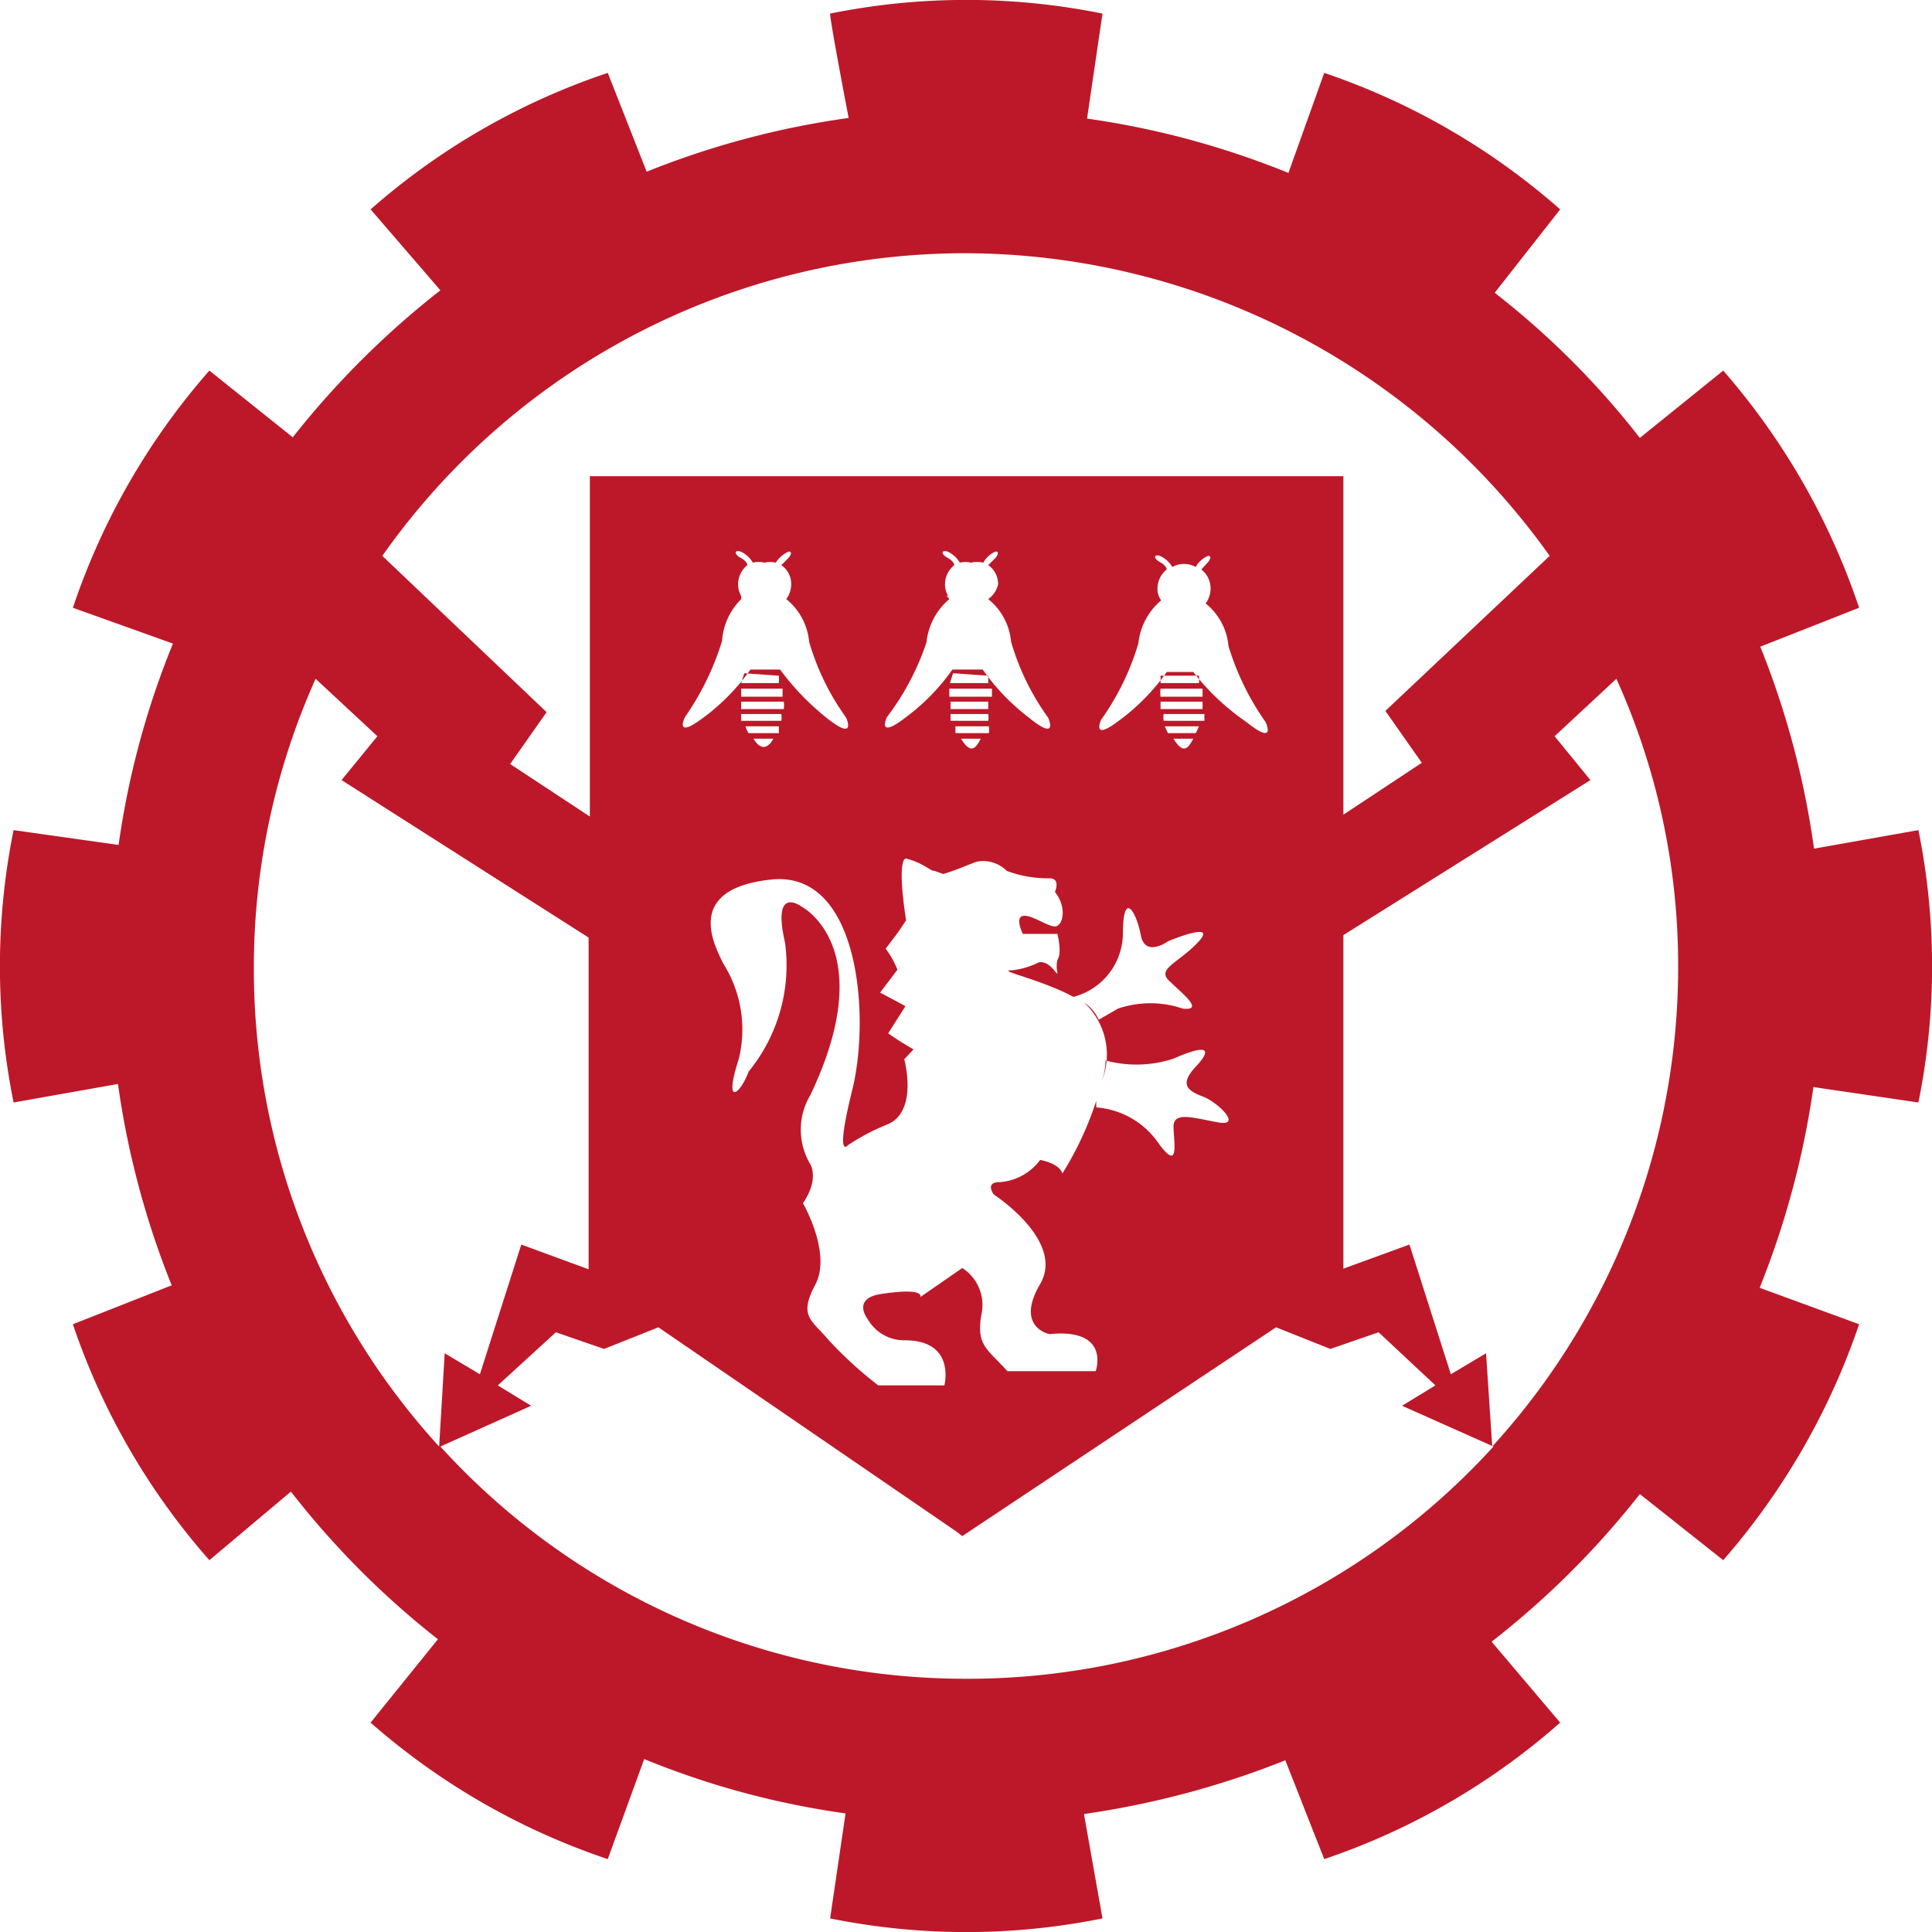 <svg xmlns="http://www.w3.org/2000/svg" width="11.04mm" height="11.04mm" viewBox="0 0 31.28 31.28">
  <path d="M31.06,17.85a11.1,11.1,0,0,0,0-4.41l-1.69.3a13.83,13.83,0,0,0-.87-3.27l1.6-.63A11.32,11.32,0,0,0,27.9,6L26.55,7.09A13.4,13.4,0,0,0,24.2,4.74l1.06-1.35a11.23,11.23,0,0,0-3.82-2.21L20.86,2.8a13.77,13.77,0,0,0-3.26-.88l.25-1.7a11.1,11.1,0,0,0-4.41,0c0,.13.3,1.69.3,1.69a13.83,13.83,0,0,0-3.27.87l-.63-1.6A11.18,11.18,0,0,0,6,3.39L7.13,4.7A14.16,14.16,0,0,0,4.74,7.08L3.39,6A11.23,11.23,0,0,0,1.18,9.84l1.62.58a13.64,13.64,0,0,0-.88,3.26l-1.7-.24a11.1,11.1,0,0,0,0,4.41l1.69-.3a13.88,13.88,0,0,0,.87,3.26l-1.6.63a11.18,11.18,0,0,0,2.21,3.82l1.32-1.11a13.8,13.8,0,0,0,2.38,2.39L6,27.89A11.23,11.23,0,0,0,9.84,30.1l.59-1.62a13.52,13.52,0,0,0,3.26.88l-.25,1.7a11.1,11.1,0,0,0,4.41,0l-.3-1.69a14.24,14.24,0,0,0,3.26-.87l.63,1.6a11.18,11.18,0,0,0,3.82-2.21l-1.11-1.31a13.92,13.92,0,0,0,2.4-2.39l1.35,1.07a11.38,11.38,0,0,0,2.2-3.82l-1.61-.59a14,14,0,0,0,.87-3.25ZM15.64,4.1A11.64,11.64,0,0,1,25.09,9l-2.66,2.51.59.84-1.27.84V7.71H9.55v5.51l-1.29-.85.59-.84L6.19,9A11.54,11.54,0,0,1,15.64,4.1Zm3.11,14.4a1.34,1.34,0,0,0-1-.57,1,1,0,0,1,0-.11A5.34,5.34,0,0,1,17.2,19c-.05-.17-.36-.22-.36-.22a.89.89,0,0,1-.66.36c-.24,0-.09.2-.09.2s1.16.75.75,1.45.15.81.15.81c1-.1.75.6.75.6H16.31c-.32-.36-.51-.41-.42-.92a.71.71,0,0,0-.31-.75L14.9,21s.09-.16-.63-.05c-.49.07-.22.41-.22.41a.68.68,0,0,0,.6.34c.83,0,.64.73.64.73H14.22a6.37,6.37,0,0,1-.8-.73c-.29-.34-.49-.39-.22-.9S13,19.48,13,19.48c.27-.39.12-.63.12-.63a1.09,1.09,0,0,1,0-1.12c1.14-2.39-.14-3.05-.14-3.05s-.49-.37-.27.58a2.72,2.72,0,0,1-.59,2.09c-.14.38-.41.57-.16-.2a2,2,0,0,0-.25-1.55c-.14-.29-.65-1.21.78-1.36s1.6,2.23,1.31,3.4-.07.9-.07.9a3.53,3.53,0,0,1,.65-.34c.49-.22.26-1.05.26-1.05l.15-.16c-.26-.15-.41-.26-.41-.26l.28-.44-.41-.22.28-.37a1.49,1.49,0,0,0-.19-.34c.17-.23.16-.2.33-.46-.16-1.05,0-1,0-1,.3.08.4.21.46.2l.14.05c.19-.05.5-.19.55-.2a.54.54,0,0,1,.48.15,1.88,1.88,0,0,0,.69.12c.19,0,.09.22.09.22.21.27.12.56,0,.56s-.39-.2-.52-.17,0,.29,0,.29,0,0,.12,0l.33,0h.11s.08.31,0,.42a.48.48,0,0,0,0,.21c0,.07-.11-.2-.3-.17a1.26,1.26,0,0,1-.44.13c-.26,0,.46.14,1,.43a1.07,1.07,0,0,0,.8-1c0-.76.22-.37.29,0s.44.1.44.1.81-.34.5,0-.68.44-.49.63.6.5.23.46a1.63,1.63,0,0,0-1.05,0l-.31.18a.68.68,0,0,0-.24-.28,1.15,1.15,0,0,1,.29,1.27,1.09,1.09,0,0,0,.06-.33A1.93,1.93,0,0,0,19,17.14c.52-.23.65-.18.36.13s-.1.4.13.49.64.49.22.41S19,18,19,18.24,19.11,19,18.75,18.5ZM12,9.65a.38.38,0,0,1-.05-.19.4.4,0,0,1,.15-.31s0-.06-.11-.12-.1-.13,0-.1a.44.44,0,0,1,.2.18.38.38,0,0,1,.19,0,.37.37,0,0,1,.18,0,.47.47,0,0,1,.21-.18c.08,0,0,.1,0,.1s-.12.12-.12.12h0a.37.37,0,0,1,.16.31.41.41,0,0,1-.08.24v0a1,1,0,0,1,.37.69,4,4,0,0,0,.6,1.23s.18.4-.32,0a4.14,4.14,0,0,1-.75-.78h-.48a3.41,3.41,0,0,1-.75.77c-.5.38-.31,0-.31,0a4.45,4.45,0,0,0,.6-1.23A1.06,1.06,0,0,1,12,9.7.18.18,0,0,0,12,9.65Zm.12,2.22a.37.37,0,0,1-.05-.11h.54s0,.08,0,.11Zm.4.09s0,0,0,0-.14.3-.32,0l0,0ZM12,11.67l0-.11h.65a.36.36,0,0,1,0,.11Zm0-.19s0-.08,0-.12h.69a.49.49,0,0,1,0,.12Zm.61-.54a.83.83,0,0,1,0,.12H12l.05-.16v0Zm.06.21s0,.08,0,.13H12s0-.09,0-.13Zm2.68-1.5a.38.38,0,0,1-.05-.19.4.4,0,0,1,.15-.31s0-.06-.11-.12-.1-.13,0-.1a.44.44,0,0,1,.2.18.37.37,0,0,1,.18,0,.42.42,0,0,1,.2,0,.4.4,0,0,1,.2-.18c.08,0,0,.1,0,.1s-.12.12-.12.12h0a.37.37,0,0,1,.16.31A.41.41,0,0,1,16,9.7v0a1,1,0,0,1,.37.69,4,4,0,0,0,.6,1.23s.18.4-.31,0a3.53,3.53,0,0,1-.75-.78h-.49a3.41,3.41,0,0,1-.75.77c-.49.38-.31,0-.31,0A4.17,4.17,0,0,0,15,10.4a1.06,1.06,0,0,1,.37-.7A.18.18,0,0,0,15.32,9.65Zm.12,2.22a1.17,1.17,0,0,1,0-.11h.54a.36.36,0,0,1,0,.11Zm.41.09,0,0c-.06.1-.14.3-.32,0l0,0Zm-.49-.29,0-.11H16a.36.36,0,0,1,0,.11Zm0-.19s0-.08,0-.12H16v.12Zm.61-.54s0,.07,0,.12h-.62l.05-.16v0Zm.06.21s0,.08,0,.13h-.69s0-.09,0-.13Zm2.81-.21,0,0s0,0,0,0h.54a.34.34,0,0,1,0,.12h-.62l0-.12Zm.6.21s0,.08,0,.13h-.68a.53.53,0,0,1,0-.13Zm0,.21v.12h-.68v-.12Zm-.56.51a1.17,1.17,0,0,1-.05-.11h.55a1.17,1.17,0,0,1-.05.11Zm.41.09,0,0c-.06.1-.14.3-.32,0l0,0Zm-.48-.29a.36.36,0,0,1,0-.11h.66l0,.11Zm.54-.79h-.49a3.41,3.41,0,0,1-.75.77c-.49.38-.31,0-.31,0a4.17,4.17,0,0,0,.6-1.23,1.06,1.06,0,0,1,.37-.7v0a.31.31,0,0,1-.06-.19.4.4,0,0,1,.15-.31s0-.06-.11-.12-.1-.13,0-.1a.44.44,0,0,1,.2.18.39.39,0,0,1,.38,0,.4.4,0,0,1,.2-.18c.08,0,0,.1,0,.1s-.11.12-.11.12h0a.39.39,0,0,1,.15.31.41.41,0,0,1-.08.24v0a1,1,0,0,1,.37.69,4.29,4.29,0,0,0,.6,1.23s.19.4-.31,0A3.82,3.82,0,0,1,19.32,10.88ZM4.11,15.64a11.42,11.42,0,0,1,1-4.65l1,.93-.58.71,4,2.55v5.37l-1.09-.4-.67,2.1-.57-.34-.09,1.51A11.46,11.46,0,0,1,4.11,15.64ZM15.64,27.18a11.49,11.49,0,0,1-8.51-3.76l1.47-.66-.54-.33L9,21.57l.78.27.88-.35,4.83,3.31.09.07,5.08-3.38.88.35.78-.27.92.86-.54.33,1.48.66A11.51,11.51,0,0,1,15.64,27.18Zm8.52-3.76h0l-.1-1.51-.57.34-.67-2.1-1.07.39v-5.4l4-2.51-.58-.71,1-.93a11.26,11.26,0,0,1,1,4.65A11.51,11.51,0,0,1,24.16,23.42Z" style="fill: #bd1829"/>
</svg>
